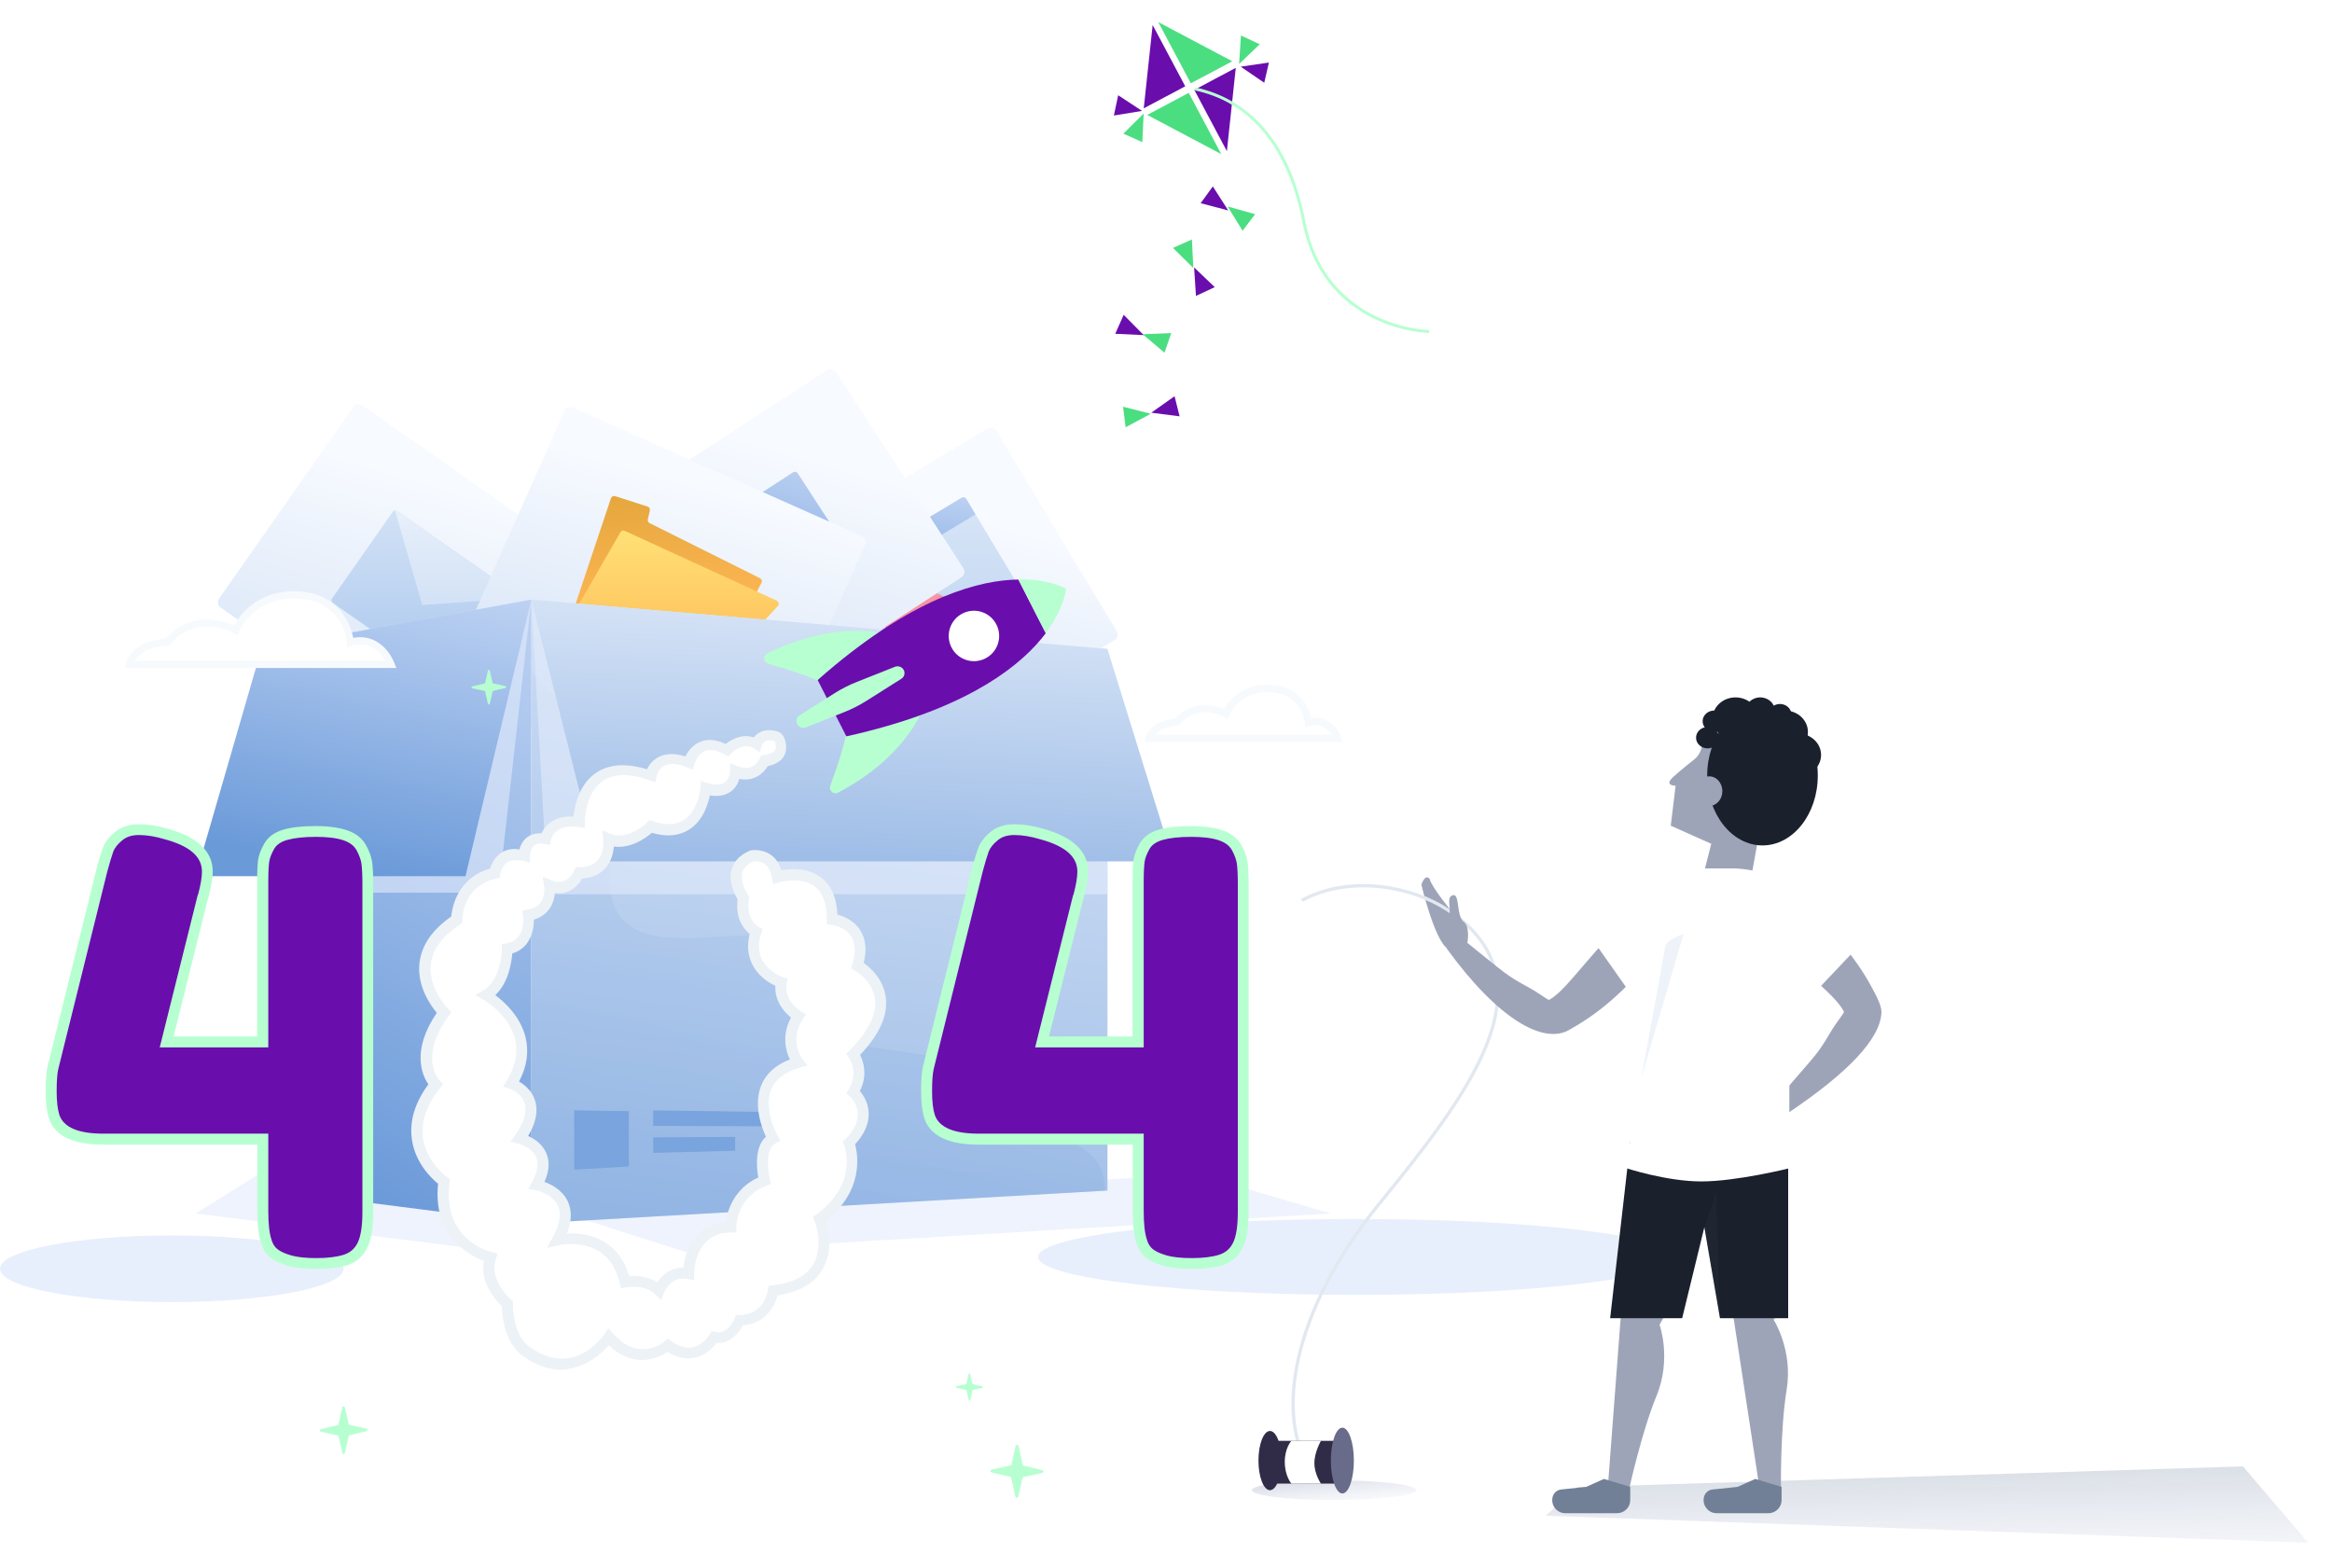 <svg width="1276" height="858" viewBox="0 0 1276 858" fill="none" xmlns="http://www.w3.org/2000/svg">
<ellipse opacity="0.806" cx="742" cy="687.765" rx="174" ry="20.765" fill="#E2EBFC"/>
<ellipse opacity="0.806" cx="94" cy="694.232" rx="94" ry="18.232" fill="#E2EBFC"/>
<path fillRule="evenodd" clipRule="evenodd" d="M391.999 323.576L540.228 234.511C541.934 233.486 544.147 234.038 545.172 235.744L611.043 345.372C612.068 347.077 611.516 349.291 609.81 350.315L461.581 439.381C459.875 440.405 457.662 439.853 456.637 438.148L390.766 328.52C389.741 326.815 390.293 324.601 391.999 323.576Z" fill="url(#paint0_linear_213_5396)"/>
<path d="M432.009 328.957L526.196 272.363C527.049 271.851 528.155 272.127 528.668 272.979L570.417 342.462C570.93 343.315 570.654 344.421 569.801 344.934L475.613 401.527C474.761 402.04 473.654 401.764 473.142 400.911L431.392 331.428C430.88 330.576 431.156 329.469 432.009 328.957Z" fill="url(#paint1_linear_213_5396)"/>
<path d="M515.748 361.651C505.942 367.544 493.215 364.37 487.322 354.564C481.43 344.757 484.603 332.03 494.41 326.138C504.216 320.245 516.943 323.418 522.836 333.225C528.728 343.032 525.555 355.759 515.748 361.651Z" fill="url(#paint2_linear_213_5396)"/>
<path d="M500.029 339.101L510.904 338.505C511.898 338.45 512.747 339.211 512.802 340.205C512.821 340.566 512.732 340.925 512.545 341.235L506.913 350.557C506.398 351.409 505.291 351.682 504.439 351.167C504.188 351.016 503.978 350.805 503.827 350.553L498.584 341.828C498.071 340.975 498.347 339.868 499.2 339.356C499.452 339.205 499.736 339.117 500.029 339.101Z" fill="white"/>
<path d="M432.009 328.957L526.196 272.363C527.049 271.851 528.155 272.127 528.668 272.979L533.771 281.472L436.495 339.921L431.392 331.428C430.88 330.576 431.156 329.469 432.009 328.957Z" fill="url(#paint3_linear_213_5396)"/>
<path d="M440.815 333.122C439.963 333.634 438.856 333.359 438.343 332.506C437.831 331.653 438.107 330.546 438.96 330.034C439.813 329.522 440.919 329.797 441.432 330.65C441.944 331.503 441.668 332.61 440.815 333.122Z" fill="#F2F5FF"/>
<path d="M446.22 329.875C445.367 330.387 444.26 330.111 443.748 329.259C443.235 328.406 443.511 327.299 444.364 326.787C445.217 326.274 446.324 326.55 446.836 327.403C447.348 328.256 447.072 329.363 446.22 329.875Z" fill="#F2F5FF"/>
<path fillRule="evenodd" clipRule="evenodd" d="M198.298 221.824L339.953 321.012C341.583 322.153 341.979 324.4 340.838 326.029L267.48 430.795C266.339 432.425 264.092 432.821 262.462 431.68L120.807 332.492C119.177 331.351 118.781 329.104 119.922 327.474L193.28 222.708C194.422 221.079 196.668 220.682 198.298 221.824Z" fill="url(#paint4_linear_213_5396)"/>
<path d="M217.398 279.609L283.799 326.104C284.614 326.674 284.812 327.797 284.242 328.612L251.073 375.983C250.502 376.798 249.379 376.996 248.564 376.425L182.163 329.931C181.348 329.36 181.15 328.237 181.72 327.422L214.889 280.051C215.46 279.237 216.583 279.039 217.398 279.609Z" fill="url(#paint5_linear_213_5396)"/>
<path d="M215.923 278.576L285.275 327.137L231.034 331.066L215.923 278.576Z" fill="url(#paint6_linear_213_5396)"/>
<path fillRule="evenodd" clipRule="evenodd" d="M526.077 315.887L381.046 410.071C379.378 411.155 377.146 410.68 376.063 409.012L306.406 301.749C305.322 300.081 305.796 297.849 307.465 296.766L452.496 202.582C454.165 201.498 456.396 201.972 457.48 203.641L527.136 310.903C528.22 312.572 527.746 314.803 526.077 315.887Z" fill="url(#paint7_linear_213_5396)"/>
<path d="M467.441 309.934L399.458 354.083C398.624 354.625 397.508 354.388 396.966 353.553L365.471 305.054C364.929 304.22 365.166 303.104 366 302.563L433.983 258.414C434.818 257.872 435.933 258.109 436.475 258.944L467.971 307.443C468.513 308.277 468.275 309.393 467.441 309.934Z" fill="url(#paint8_linear_213_5396)"/>
<path d="M468.952 308.953L397.947 355.064L414.624 303.302L468.952 308.953Z" fill="url(#paint9_linear_213_5396)"/>
<path fillRule="evenodd" clipRule="evenodd" d="M313.6 223.06L471.579 293.397C473.397 294.206 474.214 296.336 473.405 298.154L421.385 414.992C420.576 416.81 418.446 417.627 416.629 416.818L258.65 346.481C256.832 345.672 256.015 343.542 256.824 341.725L308.844 224.886C309.653 223.069 311.783 222.251 313.6 223.06Z" fill="url(#paint10_linear_213_5396)"/>
<path d="M334.295 272.615C334.608 271.679 335.616 271.17 336.555 271.472L354.381 277.201C355.271 277.486 355.794 278.405 355.586 279.316L354.47 284.209C354.285 285.019 354.678 285.85 355.421 286.222L415.897 316.409C415.908 316.415 415.919 316.421 415.93 316.427C416.811 316.89 417.149 317.979 416.686 318.86L390.253 369.123C389.812 369.962 388.797 370.315 387.931 369.933L314.328 337.433C313.477 337.057 313.052 336.096 313.347 335.213L334.295 272.615Z" fill="url(#paint11_linear_213_5396)"/>
<path d="M314.396 334.745L339.493 291.201C339.957 290.395 340.96 290.075 341.805 290.463L425.079 328.709C425.983 329.124 426.38 330.194 425.965 331.098C425.885 331.271 425.779 331.43 425.649 331.57L389.904 370.152C389.375 370.723 388.539 370.89 387.832 370.565L315.207 337.282C314.302 336.867 313.905 335.798 314.319 334.894C314.343 334.843 314.368 334.793 314.396 334.745Z" fill="url(#paint12_linear_213_5396)"/>
<g style="mix-blend-mode:multiply" opacity="0.6">
<path fillRule="evenodd" clipRule="evenodd" d="M306 663L375 685L728 664L655 642.5L306 663Z" fill="#E2EBFC"/>
</g>
<g style="mix-blend-mode:multiply" opacity="0.6">
<path fillRule="evenodd" clipRule="evenodd" d="M306 663L273.482 685L107.123 664L141.526 642.5L306 663Z" fill="#E2EBFC"/>
</g>
<path d="M143.027 355.147L290.738 328.127V669.482L143.027 650.568V355.147Z" fill="url(#paint13_linear_213_5396)"/>
<g style="mix-blend-mode:multiply" opacity="0.6">
<path fillRule="evenodd" clipRule="evenodd" d="M290.737 328.127L143.026 355.147V488.447H272.723L290.737 328.127Z" fill="#E2EBFC"/>
</g>
<path d="M143.027 355.147L290.737 328.127L254.71 479.44H107L143.027 355.147Z" fill="url(#paint14_linear_213_5396)"/>
<path d="M290.737 328.127L605.973 355.147V651.469L290.737 669.482V328.127Z" fill="url(#paint15_linear_213_5396)"/>
<path opacity="0.2" d="M291.161 368.512C291.161 368.512 338.284 404.497 333.889 477.537C329.494 550.578 448.847 479.358 440.397 535.89C431.948 592.422 541.262 562 533.178 596.827C525.095 631.655 604.568 605.274 604.568 651.465L290.541 669.468L291.161 368.512Z" fill="url(#paint16_linear_213_5396)"/>
<path d="M314.155 607.59L344.076 608.003V638.28L314.155 639.989V607.59Z" fill="#79A4DD"/>
<path d="M357.413 607.59L445.909 608.813V616.4L357.413 616.053V607.59Z" fill="#79A4DD"/>
<path d="M357.413 622.367L402.239 622.074V629.661L357.413 630.83V622.367Z" fill="#79A4DD"/>
<g style="mix-blend-mode:multiply" opacity="0.6">
<path fillRule="evenodd" clipRule="evenodd" d="M605.973 355.147L290.737 328.127L299.744 489.347H605.973V355.147Z" fill="#E2EBFC"/>
</g>
<path d="M290.737 328.127L605.973 355.147L642 471.334H326.764L290.737 328.127Z" fill="url(#paint17_linear_213_5396)"/>
<path d="M147.399 463.012C149.099 460.012 152.1 457.912 156.3 456.712C160.5 455.512 165.999 454.912 172.699 454.912C179.399 454.912 184.9 455.612 189 457.012C193.1 458.412 195.999 460.712 197.699 463.812C199.399 466.912 200.4 469.812 200.8 472.312C201.1 474.912 201.3 478.612 201.3 483.612V662.912C201.3 671.312 200.299 677.512 198.199 681.412C196.199 685.412 193 688.012 188.8 689.312C184.6 690.612 179.399 691.212 173.199 691.212C166.999 691.212 161.999 690.712 158.399 689.612C154.699 688.512 152 687.212 150 685.712C148.1 684.212 146.7 682.012 145.8 679.312C144.5 675.612 143.899 670.112 143.899 662.512V623.212H56.499C41.4 623.212 32.499 619.112 29.7 610.912C28.599 607.512 28.1 602.812 28.1 597.012C28.1 591.212 28.4 586.912 29.1 584.112L55.899 476.112C57.199 471.212 58.3 467.412 59.3 464.812C60.3 462.212 62.2 459.812 65.1 457.412C68 455.012 71.7 453.912 76.2 453.912C80.7 453.912 85.7 454.712 90.999 456.212C106 460.312 113.6 467.212 113.6 476.812C113.6 480.212 112.8 484.812 111.3 490.312C111.1 490.712 111 491.112 111 491.312L91.3 570.012H143.899V482.012C143.899 477.112 144.099 473.412 144.399 471.012C144.699 468.712 145.699 466.012 147.399 463.012Z" fill="#6A0DAD"/>
<path d="M173.2 694.312C166.6 694.312 161.5 693.712 157.5 692.612C153.4 691.412 150.4 690.012 148.1 688.212C145.7 686.312 143.9 683.712 142.9 680.312C141.5 676.312 140.8 670.512 140.8 662.612V626.312H56.4C40 626.312 30 621.512 26.8 612.012C25.6 608.212 25 603.312 25 597.212C25 591.112 25.3 586.712 26 583.612L52.8 475.512C54.1 470.412 55.3 466.612 56.3 463.912C57.4 460.812 59.7 457.912 63 455.212C66.4 452.412 70.8 451.012 76 451.012C80.8 451.012 86 451.812 91.6 453.412C108 457.912 116.4 465.812 116.4 476.912C116.4 480.612 115.6 485.312 114 491.212L113.9 491.512L113.8 491.812L113.7 492.112L95 567.112H140.7V482.112C140.7 477.012 140.9 473.312 141.2 470.712C141.6 467.912 142.7 464.912 144.6 461.612C146.7 457.912 150.3 455.312 155.3 453.912C159.8 452.612 165.6 452.012 172.6 452.012C179.7 452.012 185.5 452.812 189.9 454.312C194.7 455.912 198.2 458.712 200.3 462.512C202.2 465.912 203.3 469.212 203.7 472.112C204 474.812 204.2 478.612 204.2 483.812V663.112C204.2 672.012 203.1 678.612 200.8 683.012C198.4 687.712 194.6 690.912 189.7 692.412C185.3 693.612 179.7 694.312 173.2 694.312ZM76.1 456.912C72.3 456.912 69.2 457.812 66.9 459.812C64.4 461.812 62.8 463.912 62 465.912C61.1 468.412 60 472.112 58.7 476.912L31.9 584.912C31.3 587.412 31 591.512 31 597.112C31 602.612 31.5 607.012 32.5 610.112C34.8 616.812 42.8 620.312 56.4 620.312H146.8V662.612C146.8 669.812 147.4 675.112 148.6 678.412V678.512C149.3 680.712 150.3 682.312 151.8 683.512C153.4 684.812 155.9 685.912 159.2 686.912C162.6 687.912 167.3 688.412 173.2 688.412C179.1 688.412 184.1 687.812 188 686.612C191.4 685.512 193.9 683.512 195.6 680.212C197.4 676.712 198.3 670.912 198.3 663.012V483.612C198.3 478.812 198.1 475.112 197.8 472.712C197.5 470.512 196.6 468.012 195.1 465.212C193.7 462.712 191.4 461.012 188 459.812C184.2 458.512 179.1 457.912 172.7 457.912C166.2 457.912 161 458.512 157.1 459.612C153.7 460.612 151.3 462.212 150 464.512C148.5 467.212 147.6 469.512 147.3 471.512C147 473.712 146.8 477.312 146.8 482.112V573.112H87.4L107.9 490.912C108 490.412 108.1 489.912 108.4 489.412C109.8 484.212 110.5 480.012 110.5 476.912C110.5 468.712 103.8 462.912 90.1 459.212C85.1 457.712 80.3 456.912 76.1 456.912Z" fill="#B7FFD1"/>
<path d="M626.399 463.012C628.099 460.012 631.1 457.912 635.3 456.712C639.5 455.512 644.999 454.912 651.699 454.912C658.399 454.912 663.9 455.612 668 457.012C672.1 458.412 674.999 460.712 676.699 463.812C678.399 466.912 679.4 469.812 679.8 472.312C680.1 474.912 680.3 478.612 680.3 483.612V662.912C680.3 671.312 679.299 677.512 677.199 681.412C675.199 685.412 672 688.012 667.8 689.312C663.6 690.612 658.399 691.212 652.199 691.212C645.999 691.212 640.999 690.712 637.399 689.612C633.699 688.512 631 687.212 629 685.712C627.1 684.212 625.7 682.012 624.8 679.312C623.5 675.612 622.899 670.112 622.899 662.512V623.212H535.5C520.4 623.212 511.499 619.112 508.699 610.912C507.599 607.512 507.1 602.812 507.1 597.012C507.1 591.212 507.4 586.912 508.1 584.112L534.899 476.112C536.199 471.212 537.3 467.412 538.3 464.812C539.3 462.212 541.2 459.812 544.1 457.412C547 455.012 550.699 453.912 555.199 453.912C559.699 453.912 564.7 454.712 570 456.212C585 460.312 592.6 467.212 592.6 476.812C592.6 480.212 591.8 484.812 590.3 490.312C590.1 490.712 590 491.112 590 491.312L570.3 570.012H622.899V482.012C622.899 477.112 623.099 473.412 623.399 471.012C623.699 468.712 624.699 466.012 626.399 463.012Z" fill="#6A0DAD"/>
<path d="M652.2 694.312C645.6 694.312 640.5 693.712 636.5 692.612C632.5 691.412 629.4 690.012 627.1 688.212C624.7 686.312 622.9 683.712 621.9 680.312C620.5 676.312 619.8 670.512 619.8 662.612V626.312H535.4C519 626.312 509 621.512 505.8 612.012C504.6 608.212 504 603.312 504 597.212C504 591.112 504.3 586.712 505 583.612L531.8 475.512C533.1 470.412 534.3 466.612 535.3 463.912C536.5 460.812 538.7 457.912 542 455.212C545.4 452.412 549.8 451.012 555 451.012C559.8 451.012 565 451.812 570.6 453.412C587 457.912 595.4 465.812 595.4 476.912C595.4 480.612 594.6 485.312 593 491.212L592.9 491.512L592.8 491.812L592.7 492.112L574 567.112H619.7V482.112C619.7 477.012 619.9 473.312 620.2 470.712C620.6 467.912 621.7 464.912 623.6 461.612C625.7 457.912 629.3 455.312 634.3 453.912C638.8 452.612 644.6 452.012 651.6 452.012C658.7 452.012 664.5 452.812 668.9 454.312C673.7 455.912 677.2 458.712 679.3 462.512C681.2 465.912 682.3 469.212 682.7 472.112C683 474.812 683.2 478.612 683.2 483.812V663.112C683.2 672.012 682.1 678.612 679.8 683.012C677.4 687.712 673.6 690.912 668.7 692.412C664.3 693.612 658.7 694.312 652.2 694.312ZM555.1 456.912C551.3 456.912 548.2 457.812 545.9 459.812C543.4 461.812 541.8 463.912 541 465.912C540.1 468.412 539 472.112 537.7 476.912L510.9 584.912C510.3 587.412 510 591.512 510 597.112C510 602.612 510.5 607.012 511.5 610.112C513.8 616.812 521.8 620.312 535.4 620.312H625.8V662.612C625.8 669.812 626.4 675.112 627.6 678.412V678.512C628.3 680.712 629.3 682.312 630.8 683.512C632.4 684.812 634.9 685.912 638.2 686.912C641.6 687.912 646.3 688.412 652.2 688.412C658.1 688.412 663.1 687.812 667 686.612C670.4 685.512 672.9 683.512 674.6 680.212C676.4 676.712 677.3 670.912 677.3 663.012V483.612C677.3 478.812 677.1 475.112 676.8 472.712C676.5 470.512 675.6 468.012 674.1 465.212C672.7 462.712 670.4 461.012 667 459.812C663.2 458.512 658.1 457.912 651.7 457.912C645.2 457.912 640 458.512 636.1 459.612C632.7 460.612 630.3 462.212 629 464.512C627.5 467.212 626.6 469.512 626.3 471.512C626 473.712 625.8 477.312 625.8 482.112V573.112H566.4L586.9 490.912C587 490.412 587.1 489.912 587.4 489.412C588.8 484.212 589.5 480.012 589.5 476.912C589.5 468.712 582.8 462.912 569.1 459.212C564.1 457.712 559.3 456.912 555.1 456.912Z" fill="#B7FFD1"/>
<path d="M200.4 781.712L190.9 779.612L188.7 770.112C188.6 769.812 188.3 769.512 188 769.512C187.7 769.512 187.4 769.712 187.3 770.112L185.1 779.712L175.6 782.012C175.3 782.112 175 782.412 175 782.712C175 783.012 175.2 783.312 175.6 783.412L185.1 785.512L187.3 795.012C187.4 795.312 187.7 795.612 188 795.612C188.3 795.612 188.6 795.412 188.7 795.012L190.9 785.412L200.4 783.112C200.7 783.012 201 782.712 201 782.412C201 782.012 200.8 781.712 200.4 781.712Z" fill="#B7FFD1"/>
<path d="M276.6 375.412L269.6 373.912L268 366.912C267.9 366.712 267.7 366.512 267.5 366.512C267.2 366.512 267 366.712 267 366.912L265.4 373.912L258.4 375.612C258.2 375.712 258 375.912 258 376.112C258 376.412 258.2 376.612 258.4 376.612L265.4 378.112L267 385.112C267.1 385.312 267.3 385.512 267.5 385.512C267.8 385.512 268 385.312 268 385.112L269.6 378.112L276.6 376.412C276.8 376.312 277 376.112 277 375.912C277 375.712 276.8 375.412 276.6 375.412Z" fill="#B7FFD1"/>
<path d="M542.7 804.111L553.3 801.811L555.7 791.211C555.8 790.811 556.1 790.611 556.5 790.611C556.9 790.611 557.2 790.911 557.3 791.211L559.7 801.911L570.3 804.411C570.7 804.511 570.9 804.811 570.9 805.211C570.9 805.611 570.6 805.911 570.2 806.011L559.6 808.311L557.2 818.911C557.1 819.311 556.8 819.511 556.4 819.511C556 819.511 555.7 819.211 555.6 818.911L553.2 808.211L542.6 805.711C542.2 805.611 542 805.311 542 804.911C542 804.511 542.3 804.111 542.7 804.111Z" fill="#B7FFD1"/>
<path d="M523.3 758.512L528.8 757.312L530 751.812C530 751.612 530.2 751.512 530.4 751.512C530.6 751.512 530.8 751.612 530.8 751.812L532.1 757.312L537.6 758.612C537.8 758.612 537.9 758.812 537.9 759.012C537.9 759.212 537.8 759.412 537.6 759.412L532.1 760.612L530.9 766.112C530.9 766.312 530.7 766.412 530.5 766.412C530.3 766.412 530.1 766.312 530.1 766.112L528.8 760.612L523.3 759.312C523.1 759.312 523 759.112 523 758.912C523 758.712 523.1 758.612 523.3 758.512Z" fill="#B7FFD1"/>
<path d="M485.8 347.512C485.8 347.512 459.5 338.112 419.9 357.512C417.4 358.712 417.7 362.412 420.4 363.212C429.7 365.812 444.9 370.512 451.1 374.312L485.8 347.512Z" fill="#B7FFD1"/>
<path d="M505.5 386.312C505.5 386.312 497.6 413.113 458.6 433.713C456.1 435.013 453.4 432.613 454.3 429.913C457.6 420.913 462.9 405.813 463.4 398.513L505.5 386.312Z" fill="#B7FFD1"/>
<path d="M456.601 364.212C453.601 366.712 450.5 369.312 447.4 372.112L463.101 402.912C467.201 402.012 471.1 401.112 474.9 400.112C532.5 385.412 559.5 363.312 572.2 346.512L557.2 317.112C536.1 317.412 502.401 326.312 456.601 364.212Z" fill="#6A0DAD"/>
<path d="M539.166 360.285C545.96 356.831 548.667 348.523 545.213 341.73C541.759 334.936 533.451 332.228 526.658 335.682C519.864 339.137 517.157 347.444 520.611 354.238C524.065 361.032 532.372 363.739 539.166 360.285Z" fill="white"/>
<path d="M572.2 346.412L557.2 317.012C574.4 316.712 583.2 322.112 583.2 322.112L583.3 322.312C583.3 322.312 582.5 332.612 572.2 346.412Z" fill="#B7FFD1"/>
<path d="M494.5 366.612C495.4 368.312 494.8 370.412 493.2 371.412L474.2 383.412C470.3 385.912 466.1 388.012 461.8 389.712L440.9 398.012C439.1 398.712 437.1 397.912 436.2 396.212C435.3 394.512 435.9 392.412 437.5 391.412L456.5 379.412C460.4 376.912 464.6 374.812 468.9 373.112L489.8 364.812C491.6 364.212 493.6 364.912 494.5 366.612Z" fill="#B7FFD1"/>
<path d="M214 363.512C214 363.512 207.9 346.812 191.8 351.412C191.8 351.412 189.8 327.112 163.5 325.612C137.2 324.112 129.1 344.812 129.1 344.812C129.1 344.812 106.9 332.712 91.7 351.412C91.7 351.412 74.5 351.412 71 363.512H214Z" fill="white"/>
<path d="M216.9 365.512H68.3L69 362.912C72.4 351.112 86.8 349.612 90.7 349.412C104 333.812 122.3 339.712 128.1 342.212C131 336.912 141 322.312 163.5 323.612C186.3 324.912 192 342.612 193.3 349.012C206.2 346.612 213.6 356.812 215.8 362.912L216.9 365.512ZM73.9 361.512H210.8C208.5 357.412 202.7 350.312 192.3 353.312L190 354.012L189.8 351.612C189.7 350.712 187.6 329.012 163.4 327.612C139 326.212 131.3 344.812 131 345.512L130.2 347.612L128.2 346.512C127.4 346.012 107.2 335.412 93.3 352.612L92.7 353.312H91.7C91.5 353.412 78.5 353.512 73.9 361.512Z" fill="#F7FAFC"/>
<path d="M731.9 404.012C731.9 404.012 727.5 392.012 715.9 395.312C715.9 395.312 714.4 377.912 695.5 376.812C676.6 375.712 670.8 390.612 670.8 390.612C670.8 390.612 654.8 381.912 643.9 395.312C643.9 395.312 631.5 395.312 629 404.012H731.9Z" fill="white"/>
<path d="M734.7 406.012H626.3L627 403.412C629.5 394.812 639.7 393.512 642.9 393.312C652.4 382.412 665.1 386.012 669.8 387.912C672.2 383.712 679.6 373.812 695.6 374.712C711.8 375.612 716.3 387.812 717.4 392.812C726.7 391.412 732.1 398.812 733.7 403.212L734.7 406.012ZM632.2 402.012H728.6C726.7 399.212 722.9 395.412 716.4 397.212L714.1 397.912L713.9 395.512C713.8 394.912 712.3 379.812 695.4 378.812C678.1 377.812 672.7 391.212 672.7 391.312L671.9 393.412L669.9 392.312C669.3 392.012 655.2 384.612 645.5 396.512L644.9 397.212H643.9C643.8 397.312 635.8 397.412 632.2 402.012Z" fill="#F7FAFC"/>
<path d="M427.2 407.513C427.6 410.413 427.7 415.213 418.3 416.713C418.3 416.713 413.8 427.113 402.3 422.513C402.3 422.513 402.3 436.413 386.1 431.713C386.1 431.713 383.8 461.713 356.1 452.513C356.1 452.513 344.6 464.013 333 459.413C333 459.413 335.3 477.913 316.8 477.913C316.8 477.913 312.2 489.413 300.6 484.813C300.6 484.813 302.9 498.713 289.1 501.013C289.1 501.013 291.4 517.213 277.6 519.513C277.6 519.513 277.6 538.013 266.1 544.913C266.1 544.913 298.4 563.413 280 593.413C280 593.413 300.8 600.313 284.6 623.413C284.6 623.413 305.4 628.013 293.8 648.813C293.8 648.813 319.2 653.413 305.3 678.813C305.3 678.813 335.3 671.913 342.2 701.913C342.2 701.913 353.7 699.613 360.7 706.513C360.7 706.513 365.3 695.013 376.9 697.313C376.9 697.313 376.9 671.913 400 671.913C400 671.913 400 653.413 418.5 646.513C418.5 646.513 413.9 628.013 423.1 623.413C423.1 623.413 404.6 591.113 437 581.813C437 581.813 427.8 570.313 437 556.413C437 556.413 425.5 549.513 427.8 537.913C427.8 537.913 407 531.013 413.9 510.213C413.9 510.213 404.7 505.613 407 491.713C407 491.713 395.5 475.513 411.6 468.613C411.6 468.613 423.1 466.313 425.5 480.113C425.5 480.113 455.5 470.913 455.5 503.213C455.5 503.213 476.3 505.513 469.4 528.613C469.4 528.613 499.4 544.813 467.1 577.113C467.1 577.113 474 586.313 467.1 597.913C467.1 597.913 481 609.413 464.8 625.613C464.8 625.613 474 648.713 448.6 667.213C448.6 667.213 462.5 701.813 423.2 706.513C423.2 706.513 420.9 722.713 404.7 722.713C404.7 722.713 400.1 734.213 390.8 731.913C390.8 731.913 381.6 748.113 365.4 736.513C365.4 736.513 349.2 750.413 333.1 731.913C333.1 731.913 314.6 759.613 286.9 738.813C286.9 738.813 277.7 731.913 277.7 713.413C277.7 713.413 263.8 701.913 268.5 688.013C268.5 688.013 238.5 681.113 243.1 646.413C243.1 646.413 213.1 625.613 238.5 593.313C238.5 593.313 224.6 579.413 243.1 554.013C243.1 554.013 215.4 526.313 250 503.213C250 503.213 250 482.413 270.8 477.813C270.8 477.813 273.1 463.913 287 468.613C287 468.613 287 457.113 298.5 459.413C298.5 459.413 300.8 447.913 317 450.213C317 450.213 317 410.913 356.3 424.813C356.3 424.813 359.2 410.513 377.1 417.913C377.1 417.913 381.7 401.713 397.9 411.013C397.9 411.013 406.2 402.613 414.1 407.713C414.1 407.713 416.3 400.613 425.1 403.413C426.4 403.813 427 405.813 427.2 407.513Z" fill="white"/>
<path d="M307.2 749.512C299.8 749.512 292.4 746.712 285 741.212C284.6 740.912 275.001 733.512 274.601 714.712C271.401 711.712 262.5 702.012 264.7 689.912C256.9 687.012 236.7 676.612 239.7 647.712C236.1 644.812 227.3 636.412 225.4 623.712C223.9 613.712 226.9 603.512 234.4 593.312C231 588.412 224.9 574.912 239 554.212C235.6 550.112 228.2 539.712 229.5 527.212C230.5 517.512 236.3 508.912 246.9 501.512C247.4 496.312 250.501 480.212 268.101 475.312C268.901 472.912 270.701 468.812 274.601 466.412C277.401 464.712 280.6 464.212 284.2 464.812C284.7 462.712 285.901 460.212 288.101 458.412C290.301 456.612 293 455.812 296.2 456.012C298 452.312 302.601 446.312 313.801 446.812C314.401 441.112 316.701 429.512 325.801 423.112C332.901 418.112 342.4 417.412 354 420.912C355 418.812 356.9 416.112 360.2 414.312C364.2 412.212 369.2 412.012 375 413.912C376.3 411.312 378.801 407.712 383.101 405.912C387.201 404.212 391.9 404.612 397 407.112C400.5 404.312 406.5 401.412 412.4 403.512C413.2 402.512 414.301 401.412 415.801 400.712C418.501 399.312 421.8 399.112 425.5 400.312C427.2 400.812 429.3 402.412 430 406.912C430.9 413.412 427.601 417.512 420.101 419.212C417.801 423.112 412.6 427.812 404.5 426.212C403.9 428.412 402.6 431.112 400 433.012C397 435.212 393.2 436.012 388.4 435.212C387.4 440.112 384.7 448.912 377.4 453.712C371.8 457.412 364.9 458.112 356.7 455.712C353.5 458.412 345.2 464.512 335.9 463.212C335.6 466.612 334.601 471.312 331.301 475.012C328.301 478.412 324.001 480.312 318.601 480.712C316.301 484.812 311.201 489.812 303.601 488.612C303.501 489.912 303.301 491.312 302.801 492.812C301.601 496.612 298.801 501.212 292.101 503.212C292.201 509.612 289.801 518.912 280.301 521.712C279.901 526.612 278.3 537.712 271 544.512C276 548.212 284.6 556.012 287.5 567.312C289.5 575.312 288.4 583.512 284 591.812C286.9 593.512 291 596.612 292.7 602.012C294.6 607.712 293.3 614.312 289 621.612C292.2 623.012 296.601 625.812 298.801 630.712C300.901 635.312 300.6 640.712 297.9 646.712C301.8 648.112 307.701 651.212 310.601 657.212C313.001 662.212 312.9 668.212 310.2 674.912C313.3 674.712 317.4 674.912 321.7 675.912C329.7 677.812 339.901 683.312 344.301 698.312C347.901 698.012 354.201 698.212 359.601 701.612C362.201 697.712 367 693.512 373.9 693.612C374.9 684.012 380.701 670.012 397.101 668.612C397.901 663.012 401.3 650.512 414.9 644.312C414 639.112 412.801 627.612 419.101 622.012C416.701 616.912 412.2 604.712 416.5 593.912C419.1 587.512 424.4 582.712 432.2 579.712C429.6 574.412 427.901 565.812 432.801 556.812C429.401 554.012 423.701 548.012 424.301 539.412C416.501 535.912 406.2 526.712 410.2 511.012C407.2 508.612 402.201 502.812 403.601 492.012C402.001 489.412 398.401 482.412 400.301 475.712C401.601 471.212 404.9 467.812 410.2 465.512L410.5 465.412L410.801 465.312C411.001 465.312 416.601 464.212 421.601 467.612C424.401 469.512 426.4 472.412 427.5 476.212C432.3 475.312 441.7 474.612 449 479.912C454.7 484.112 457.8 491.012 458.2 500.412C461.5 501.312 467 503.412 470.5 508.712C473.7 513.512 474.401 519.612 472.601 526.912C476.101 529.412 483.101 535.412 484.601 545.212C486.101 555.212 481.401 565.912 470.601 577.212C472.401 580.812 474.9 588.212 470.5 597.012C472.4 599.212 475.101 603.312 475.301 608.812C475.601 614.612 473.1 620.412 467.9 626.112C469.5 632.212 472.6 651.712 451.9 667.912C453.4 672.812 456 684.712 450 694.712C445.5 702.312 437.3 707.012 425.5 708.812C423.8 715.212 418.4 724.312 406.5 725.212C404.2 729.612 399.201 735.312 392.101 734.812C390.201 737.312 386.2 741.612 380.2 742.912C375.4 744.012 370.401 742.912 365.301 739.812C360.401 742.912 346.901 749.412 333.101 736.112C329.601 740.112 322.3 747.012 312 748.812C310.5 749.412 308.9 749.512 307.2 749.512ZM281.601 470.712C280.201 470.712 278.9 471.012 277.9 471.712C274.5 473.712 273.7 478.412 273.7 478.412L273.4 480.412L271.4 480.812C253.2 484.812 253 502.512 253 503.312V504.912L251.7 505.812C241.9 512.312 236.6 519.812 235.7 527.912C234.4 540.912 245.1 551.912 245.2 552.012L247 553.812L245.5 555.912C228.9 578.712 240.101 590.812 240.601 591.312L242.4 593.212L240.801 595.312C233.301 604.812 230.2 614.112 231.5 623.012C233.5 636.212 244.6 644.012 244.7 644.112L246.2 645.112L246 646.912C241.8 678.512 268.001 684.912 269.101 685.112L272.301 685.812L271.301 688.912C267.401 700.612 279.501 710.912 279.601 711.012L280.7 711.912V713.312C280.7 729.812 288.401 736.112 288.801 736.312C296.501 742.012 304.001 744.312 311.301 743.112C323.201 741.112 330.6 730.212 330.7 730.112L332.9 726.812L335.5 729.712C349.4 745.612 363.101 734.512 363.601 734.012L365.4 732.512L367.301 733.812C371.501 736.812 375.501 737.912 379.101 737.212C384.901 736.012 388.301 730.212 388.301 730.212L389.4 728.312L391.601 728.812C398.201 730.512 401.9 721.512 401.9 721.412L402.7 719.512H404.7C418 719.512 420.1 706.512 420.2 705.912L420.5 703.612L422.801 703.312C433.801 702.012 441.3 698.112 445 691.812C451 681.612 445.8 668.212 445.7 668.112L444.801 665.912L446.7 664.512C469.8 647.712 462.201 627.312 461.801 626.512L461.101 624.712L462.5 623.312C467.3 618.512 469.6 613.812 469.4 609.212C469.1 603.612 465 600.012 465 600.012L463 598.412L464.301 596.212C470.101 586.612 464.7 579.112 464.5 578.712L463 576.612L464.801 574.812C475.301 564.312 479.9 554.812 478.7 546.312C477.3 536.412 467.901 531.112 467.801 531.112L465.7 529.912L466.4 527.612C468.3 521.112 468.101 515.912 465.601 512.212C462.101 506.912 455.101 506.012 455.101 506.012L452.4 505.712V503.012C452.4 494.312 450.101 488.212 445.601 484.912C438.001 479.312 426.401 482.812 426.301 482.812L423 483.812L422.4 480.412C421.8 476.812 420.401 474.212 418.301 472.712C415.901 471.012 413.201 471.212 412.301 471.312C408.901 472.812 406.9 474.812 406.2 477.412C404.6 483.012 409.301 489.612 409.301 489.712L410 490.712L409.801 491.912C407.901 503.212 414.801 507.112 415.101 507.212L417.301 508.412L416.5 510.812C410.6 528.412 427.7 534.512 428.5 534.712L431 535.512L430.5 538.112C428.6 547.512 438.201 553.412 438.301 553.412L441 555.012L439.301 557.612C431.401 569.512 439.101 579.412 439.101 579.512L441.9 583.012L437.601 584.212C429.601 586.512 424.3 590.512 422 596.112C417.5 607.212 425.4 621.212 425.5 621.412L427.101 624.212L424.301 625.612C418.501 628.512 420.201 641.112 421.301 645.312L421.9 647.912L419.4 648.812C403.2 654.912 402.9 670.712 402.9 671.412V674.412H399.9C380 674.412 379.801 695.912 379.801 696.812V700.512L376.2 699.812C367.2 698.012 363.6 706.812 363.4 707.212L361.7 711.412L358.5 708.212C352.8 702.512 342.8 704.412 342.7 704.412L339.801 705.012L339.101 702.212C336.501 691.012 330.201 684.012 320.301 681.612C312.701 679.812 305.901 681.312 305.801 681.312L299.301 682.812L302.5 676.912C306.4 669.812 307.3 664.012 305.2 659.612C302.1 653.112 293.201 651.312 293.101 651.312L289 650.612L291 646.912C294.1 641.212 294.901 636.612 293.301 632.912C290.901 627.612 283.8 625.912 283.7 625.812L279.301 624.812L281.9 621.112C286.8 614.112 288.5 608.212 287 603.612C285.2 597.912 278.901 595.712 278.801 595.712L275.301 594.512L277.301 591.312C282.101 583.412 283.601 575.812 281.801 568.512C278.401 555.012 264.7 547.112 264.5 547.012L260.101 544.512L264.5 541.912C274.5 535.912 274.601 519.212 274.601 519.112V516.612L277.101 516.212C287.901 514.412 286.2 501.712 286.2 501.112L285.801 498.212L288.7 497.712C293.3 496.912 296.101 494.712 297.301 490.812C298.201 487.812 297.801 485.012 297.801 485.012L296.9 479.712L301.801 481.712C310.001 485.012 313.501 477.912 314.101 476.412L314.9 474.512H316.9C321.4 474.512 324.8 473.312 327 470.812C330.9 466.412 330.101 459.512 330.101 459.412L329.5 454.412L334.2 456.312C343.8 460.112 354.001 450.112 354.101 450.012L355.4 448.712L357.2 449.312C364.3 451.712 370.1 451.412 374.4 448.512C382.2 443.312 383.201 431.212 383.301 431.112L383.601 427.412L387.101 428.412C390.101 429.312 394.2 429.912 396.7 428.012C399.3 426.012 399.4 422.112 399.4 422.012L399.5 417.612L403.601 419.212C411.901 422.512 415.2 416.312 415.7 415.012L416.4 413.512L418 413.212C425.1 412.012 424.7 409.412 424.4 407.312C424.3 406.312 424 405.712 423.9 405.512C421.8 404.912 420.2 404.912 418.9 405.512C417.4 406.312 416.9 407.812 416.9 407.812L415.7 411.612L412.4 409.412C406.7 405.712 400.3 412.012 400 412.312L398.4 413.912L396.4 412.812C392.2 410.412 388.601 409.812 385.801 410.912C381.601 412.612 380 417.912 380 418.012L379.101 421.212L376 419.912C370.7 417.712 366.5 417.412 363.5 419.012C360.1 420.812 359.301 424.612 359.301 424.612L358.601 428.012L355.301 426.912C344.301 423.012 335.7 423.212 329.7 427.412C320.1 434.212 320 449.312 320 449.512V453.012L316.601 452.512C303.801 450.712 301.7 458.512 301.5 459.412L300.9 462.312L298 461.812C295.5 461.312 293.601 461.612 292.301 462.612C290.501 464.112 290 467.112 290 468.112V472.212L286.101 470.912C284.301 470.912 282.901 470.712 281.601 470.712Z" fill="#EDF2F7"/>
<g filter="url(#filter0_f_213_5396)">
<path fillRule="evenodd" clipRule="evenodd" d="M845.679 829.384L1262.93 844.137L1227.3 802.38L863.221 813.707L845.679 829.384Z" fill="url(#paint18_linear_213_5396)" fill-opacity="0.21" style="mix-blend-mode:multiply"/>
</g>
<ellipse cx="45.008" cy="5.4" rx="45.008" ry="5.4" transform="matrix(-1 0 0 1 775.002 810)" fill="url(#paint19_linear_213_5396)" fill-opacity="0.21" style="mix-blend-mode:multiply"/>
<path fillRule="evenodd" clipRule="evenodd" d="M970.492 722.165C970.492 722.165 981.162 738.744 977.605 760.417C974.048 782.089 974.493 814 974.493 814H962.704L947.989 717.39C947.989 717.39 964.701 711.073 970.492 712.302C976.283 713.531 970.492 722.165 970.492 722.165Z" fill="#9EA4B8"/>
<path fillRule="evenodd" clipRule="evenodd" d="M908.083 724.912C908.083 724.912 914.749 743.466 906.409 763.783C898.068 784.1 891.323 815.294 891.323 815.294L879.836 812.642L887.23 715.197L916.74 708.736L908.083 724.912Z" fill="#9EA4B8"/>
<path fillRule="evenodd" clipRule="evenodd" d="M974.836 813.6L960.412 809.247L950.713 813.6L937.034 815.024C934.856 815.251 933.035 816.779 932.433 818.885C931.128 823.452 934.557 828 939.308 828H967.636C971.612 828 974.836 824.776 974.836 820.8V813.6Z" fill="#718096"/>
<path fillRule="evenodd" clipRule="evenodd" d="M892.021 813.6L877.597 809.247L867.899 813.6L854.219 815.024C852.041 815.251 850.22 816.779 849.618 818.885C848.313 823.452 851.743 828 856.494 828H884.821C888.798 828 892.021 824.776 892.021 820.8V813.6Z" fill="#718096"/>
<path fillRule="evenodd" clipRule="evenodd" d="M978.437 721.291V624.6H892.11L881.028 721.291H920.432L932.566 671.507L941.115 721.291H978.437Z" fill="#1A202C"/>
<path d="M976.182 597.277C993.691 576.86 994.215 577.337 1001.54 564.911C1005.03 558.979 1009.26 554.18 1008.94 553.559C1004.14 544.358 989.942 535.013 967.135 511.2L976.855 487.512C1009.12 512.53 1020.19 532.575 1025.84 543.387C1027.2 546.008 1029.63 550.771 1029.48 554.033C1028.83 568.397 1011.44 586.741 978.725 608.772L976.182 597.277Z" fill="#9EA4B8"/>
<path fillRule="evenodd" clipRule="evenodd" d="M795.076 499.698C795.076 499.698 783.323 485.545 782.248 480.89C779.679 477.87 777.729 484.086 777.729 484.086C777.729 484.086 784.854 514.217 791.955 519.018C799.056 523.819 799.056 519.018 799.056 519.018L795.076 499.698Z" fill="#9EA4B8"/>
<path d="M717.745 804.805C697.303 776.137 706.585 717.971 754.298 659.191C802.011 600.411 852.162 537.337 791.894 497.737C772.884 485.246 739.08 478.31 712.344 492.657" stroke="#E2E8F0" stroke-width="1.8"/>
<path fillRule="evenodd" clipRule="evenodd" d="M798.718 522.397C802.95 523.41 805.271 507.44 801.039 504.516C796.807 501.593 798.813 489.242 795.235 489.793C791.657 490.345 793.403 495.081 793.229 498.46C793.054 501.839 794.486 521.384 798.718 522.397Z" fill="#9EA4B8"/>
<path d="M802.852 515.887C823.868 532.672 823.41 533.213 836.084 540.096C842.134 543.381 847.078 547.442 847.687 547.097C856.715 541.977 865.558 527.465 888.56 503.841L912.574 512.728C888.698 545.85 869.051 557.613 858.442 563.629C844.549 571.507 819.871 558 791.453 518.83L802.852 515.887Z" fill="#9EA4B8"/>
<path fillRule="evenodd" clipRule="evenodd" d="M931.614 404.648C931.614 404.648 931.999 411.601 927.122 415.472C921.677 419.793 915.582 424.788 914.176 426.572C911.509 429.954 916.842 429.954 916.842 429.954L914.176 451.792L936.355 461.717L931.614 480.204H958.186L961.531 461.717C961.531 461.717 953.797 426.999 948.924 417.704C942.321 405.109 931.614 404.648 931.614 404.648Z" fill="#9EA4B8"/>
<ellipse cx="30.256" cy="38.25" rx="30.256" ry="38.25" transform="matrix(-1 0 0 1 994.64 386.1)" fill="#1A202C"/>
<ellipse cx="12.602" cy="11.7" rx="12.602" ry="11.7" transform="matrix(-1 0 0 1 962.234 381.6)" fill="#1A202C"/>
<ellipse cx="8.101" cy="7.521" rx="8.101" ry="7.521" transform="matrix(-1 0 0 1 971.235 381.6)" fill="#1A202C"/>
<ellipse cx="12.602" cy="11.7" rx="12.602" ry="11.7" transform="matrix(-1 0 0 1 989.238 388.8)" fill="#1A202C"/>
<ellipse cx="12.602" cy="11.7" rx="12.602" ry="11.7" transform="matrix(-1 0 0 1 996.439 401.399)" fill="#1A202C"/>
<ellipse cx="6.301" cy="5.85" rx="6.301" ry="5.85" transform="matrix(-1 0 0 1 980.237 385.199)" fill="#1A202C"/>
<ellipse cx="6.301" cy="5.85" rx="6.301" ry="5.85" transform="matrix(-1 0 0 1 944.23 388.8)" fill="#1A202C"/>
<ellipse cx="6.301" cy="5.85" rx="6.301" ry="5.85" transform="matrix(-1 0 0 1 940.63 397.8)" fill="#1A202C"/>
<ellipse cx="7.201" cy="8.1" rx="7.201" ry="8.1" transform="matrix(-1 0 0 1 942.431 424.8)" fill="#9EA4B8"/>
<path fillRule="evenodd" clipRule="evenodd" d="M1017.38 517.321L979.078 481.806C979.078 481.806 960.645 475.199 948.652 475.199C942.814 475.199 951.26 475.199 930.928 475.199C923.413 475.199 901.946 481.806 901.946 481.806L873.647 517.321L891.61 542.821L911.258 517.321L889.344 639.045C889.344 639.045 911.593 646.458 930.928 646.458C950.263 646.458 979.078 639.258 979.078 639.258V525.993L993.228 542.821L1017.38 517.321Z" fill="white"/>
<g style="mix-blend-mode:multiply" opacity="0.195">
<path fillRule="evenodd" clipRule="evenodd" d="M941.167 721.427L939.037 652.481L932.72 671.629L941.167 721.427Z" fill="#3B3C45"/>
</g>
<g style="mix-blend-mode:multiply" opacity="0.55">
<path fillRule="evenodd" clipRule="evenodd" d="M898.068 589.914L921.186 511.103C921.186 511.103 911.691 514.07 911.167 517.876C910.642 521.682 898.068 589.914 898.068 589.914Z" fill="#DEEAF4"/>
</g>
<ellipse cx="6.301" cy="16.2" rx="6.301" ry="16.2" transform="matrix(-1 0 0 1 701.189 782.999)" fill="#302C48"/>
<rect width="39.607" height="23.4" transform="matrix(-1 0 0 1 735.395 788.399)" fill="#302C48"/>
<path fillRule="evenodd" clipRule="evenodd" d="M722.793 788.399H706.59C706.59 788.399 702.99 792.268 702.99 799.934C702.99 807.6 706.59 811.799 706.59 811.799H722.793C722.793 811.799 719.192 806.696 719.192 800.597C719.192 794.498 722.793 788.399 722.793 788.399Z" fill="white"/>
<ellipse cx="6.301" cy="18" rx="6.301" ry="18" transform="matrix(-1 0 0 1 740.796 781.199)" fill="#686B89"/>
<path fillRule="evenodd" clipRule="evenodd" d="M633.753 12.069L651.576 45.591L674.275 33.522L633.753 12.069Z" fill="#4ADE80"/>
<path fillRule="evenodd" clipRule="evenodd" d="M630.699 13.693L648.522 47.214L625.824 59.283L630.699 13.693Z" fill="#6A0DAD"/>
<path fillRule="evenodd" clipRule="evenodd" d="M671.312 82.709L653.488 49.187L676.187 37.118L671.312 82.709Z" fill="#6A0DAD"/>
<path fillRule="evenodd" clipRule="evenodd" d="M668.258 84.333L650.434 50.812L627.736 62.881L668.258 84.333Z" fill="#4ADE80"/>
<path fillRule="evenodd" clipRule="evenodd" d="M678.001 35.006L689.291 24.214L679.011 19.421L678.001 35.006Z" fill="#4ADE80"/>
<path fillRule="evenodd" clipRule="evenodd" d="M678.855 36.477L694.31 34.224L691.758 45.276L678.855 36.477Z" fill="#6A0DAD"/>
<path fillRule="evenodd" clipRule="evenodd" d="M625.772 62.144L614.672 73.132L625.034 77.745L625.772 62.144Z" fill="#4ADE80"/>
<path fillRule="evenodd" clipRule="evenodd" d="M624.893 60.689L609.48 63.211L611.838 52.116L624.893 60.689Z" fill="#6A0DAD"/>
<path opacity="0.7" d="M669.957 85.438C669.957 91.634 685.041 118.684 645.764 153.014C606.488 187.343 626.525 232.208 645.764 247.22" stroke="white" stroke-width="3.24" stroke-linecap="round" stroke-linejoin="round"/>
<path fillRule="evenodd" clipRule="evenodd" d="M671.707 112.967L679.916 126.254L686.742 117.195L671.707 112.967Z" fill="#4ADE80"/>
<path fillRule="evenodd" clipRule="evenodd" d="M672.062 115.155L656.956 111.189L663.623 102.013L672.062 115.155Z" fill="#6A0DAD"/>
<path fillRule="evenodd" clipRule="evenodd" d="M653.379 146.323L654.389 161.908L664.668 157.114L653.379 146.323Z" fill="#6A0DAD"/>
<path fillRule="evenodd" clipRule="evenodd" d="M652.925 146.629L641.826 135.642L652.188 131.028L652.925 146.629Z" fill="#4ADE80"/>
<path fillRule="evenodd" clipRule="evenodd" d="M625.262 182.893L637.175 192.993L640.868 182.268L625.262 182.893Z" fill="#4ADE80"/>
<path fillRule="evenodd" clipRule="evenodd" d="M625.825 183.37L610.225 182.633L614.838 172.271L625.825 183.37Z" fill="#6A0DAD"/>
<path fillRule="evenodd" clipRule="evenodd" d="M629.944 225.822L645.436 227.805L642.692 216.799L629.944 225.822Z" fill="#6A0DAD"/>
<path fillRule="evenodd" clipRule="evenodd" d="M629.643 226.409L615.891 233.812L614.509 222.554L629.643 226.409Z" fill="#4ADE80"/>
<path d="M781.968 181.419C758.32 180.037 722.07 166.212 713.426 121.296C704.782 76.38 681.643 54.517 653.899 48.654" stroke="#B7FFD1" stroke-width="1.62"/>
<defs>
<filter id="filter0_f_213_5396" x="832.679" y="789.38" width="443.256" height="67.757" filterUnits="userSpaceOnUse" color-interpolation-filters="sRGB">
<feFlood flood-opacity="0" result="BackgroundImageFix"/>
<feBlend mode="normal" in="SourceGraphic" in2="BackgroundImageFix" result="shape"/>
<feGaussianBlur stdDeviation="6.5" result="effect1_foregroundBlur_213_5396"/>
</filter>
<linearGradient id="paint0_linear_213_5396" x1="196.839" y1="188.245" x2="34.426" y2="760.584" gradientUnits="userSpaceOnUse">
<stop stop-color="#F7FAFF"/>
<stop offset="1" stop-color="#6B9AD9"/>
</linearGradient>
<linearGradient id="paint1_linear_213_5396" x1="358.372" y1="136.864" x2="358.372" y2="401.785" gradientUnits="userSpaceOnUse">
<stop stop-color="white"/>
<stop offset="1" stop-color="#B3CDEF"/>
</linearGradient>
<linearGradient id="paint2_linear_213_5396" x1="491.84" y1="335.699" x2="504.324" y2="358.708" gradientUnits="userSpaceOnUse">
<stop stop-color="#F59BA9"/>
<stop offset="1" stop-color="#F25267"/>
</linearGradient>
<linearGradient id="paint3_linear_213_5396" x1="512.838" y1="232.105" x2="494.966" y2="341.205" gradientUnits="userSpaceOnUse">
<stop stop-color="#E5EDFF"/>
<stop offset="1" stop-color="#6B9AD9"/>
</linearGradient>
<linearGradient id="paint4_linear_213_5396" x1="-74.939" y1="174.252" x2="-244.51" y2="759.333" gradientUnits="userSpaceOnUse">
<stop stop-color="#F7FAFF"/>
<stop offset="1" stop-color="#6B9AD9"/>
</linearGradient>
<linearGradient id="paint5_linear_213_5396" x1="141.572" y1="177.635" x2="141.572" y2="350.344" gradientUnits="userSpaceOnUse">
<stop stop-color="white"/>
<stop offset="1" stop-color="#B3CDEF"/>
</linearGradient>
<linearGradient id="paint6_linear_213_5396" x1="130.836" y1="223.835" x2="130.836" y2="405.121" gradientUnits="userSpaceOnUse">
<stop stop-color="white"/>
<stop offset="1" stop-color="#B3CDEF"/>
</linearGradient>
<linearGradient id="paint7_linear_213_5396" x1="111.899" y1="155.637" x2="-54.178" y2="734.701" gradientUnits="userSpaceOnUse">
<stop stop-color="#F7FAFF"/>
<stop offset="1" stop-color="#6B9AD9"/>
</linearGradient>
<linearGradient id="paint8_linear_213_5396" x1="447.238" y1="201.35" x2="412.302" y2="352.265" gradientUnits="userSpaceOnUse">
<stop stop-color="#E5EDFF"/>
<stop offset="1" stop-color="#6B9AD9"/>
</linearGradient>
<linearGradient id="paint9_linear_213_5396" x1="403.678" y1="324.401" x2="410.327" y2="368.654" gradientUnits="userSpaceOnUse">
<stop stop-color="#84F0A8"/>
<stop offset="1" stop-color="#48B676"/>
</linearGradient>
<linearGradient id="paint10_linear_213_5396" x1="66.684" y1="179.556" x2="-81.627" y2="722.908" gradientUnits="userSpaceOnUse">
<stop stop-color="#F7FAFF"/>
<stop offset="1" stop-color="#6B9AD9"/>
</linearGradient>
<linearGradient id="paint11_linear_213_5396" x1="325.511" y1="262.943" x2="329.882" y2="338.324" gradientUnits="userSpaceOnUse">
<stop stop-color="#E2A53A"/>
<stop offset="1" stop-color="#FEB755"/>
</linearGradient>
<linearGradient id="paint12_linear_213_5396" x1="308.065" y1="281.55" x2="308.065" y2="370.729" gradientUnits="userSpaceOnUse">
<stop stop-color="#FFE579"/>
<stop offset="1" stop-color="#FEB755"/>
</linearGradient>
<linearGradient id="paint13_linear_213_5396" x1="260.612" y1="126.781" x2="17.373" y2="551.323" gradientUnits="userSpaceOnUse">
<stop stop-color="#E5EDFF"/>
<stop offset="1" stop-color="#6B9AD9"/>
</linearGradient>
<linearGradient id="paint14_linear_213_5396" x1="253.264" y1="238.876" x2="204.271" y2="478.836" gradientUnits="userSpaceOnUse">
<stop stop-color="#E5EDFF"/>
<stop offset="1" stop-color="#6B9AD9"/>
</linearGradient>
<linearGradient id="paint15_linear_213_5396" x1="161.475" y1="101.274" x2="53.139" y2="921.097" gradientUnits="userSpaceOnUse">
<stop stop-color="#F7FAFF"/>
<stop offset="1" stop-color="#6B9AD9"/>
</linearGradient>
<linearGradient id="paint16_linear_213_5396" x1="540.522" y1="190.995" x2="428.706" y2="661.594" gradientUnits="userSpaceOnUse">
<stop stop-color="#E5EDFF"/>
<stop offset="1" stop-color="#6B9AD9"/>
</linearGradient>
<linearGradient id="paint17_linear_213_5396" x1="146.702" y1="232.956" x2="129.335" y2="582.035" gradientUnits="userSpaceOnUse">
<stop stop-color="#F7FAFF"/>
<stop offset="1" stop-color="#6B9AD9"/>
</linearGradient>
<linearGradient id="paint18_linear_213_5396" x1="620.625" y1="884.628" x2="618.601" y2="793.587" gradientUnits="userSpaceOnUse">
<stop stop-color="#536DB5" stop-opacity="0.01"/>
<stop offset="1" stop-color="#0E284B"/>
</linearGradient>
<linearGradient id="paint19_linear_213_5396" x1="47.185" y1="16.781" x2="49.578" y2="-7.341" gradientUnits="userSpaceOnUse">
<stop stop-color="#536DB5" stop-opacity="0.01"/>
<stop offset="1" stop-color="#0E284B"/>
</linearGradient>
</defs>
</svg>
